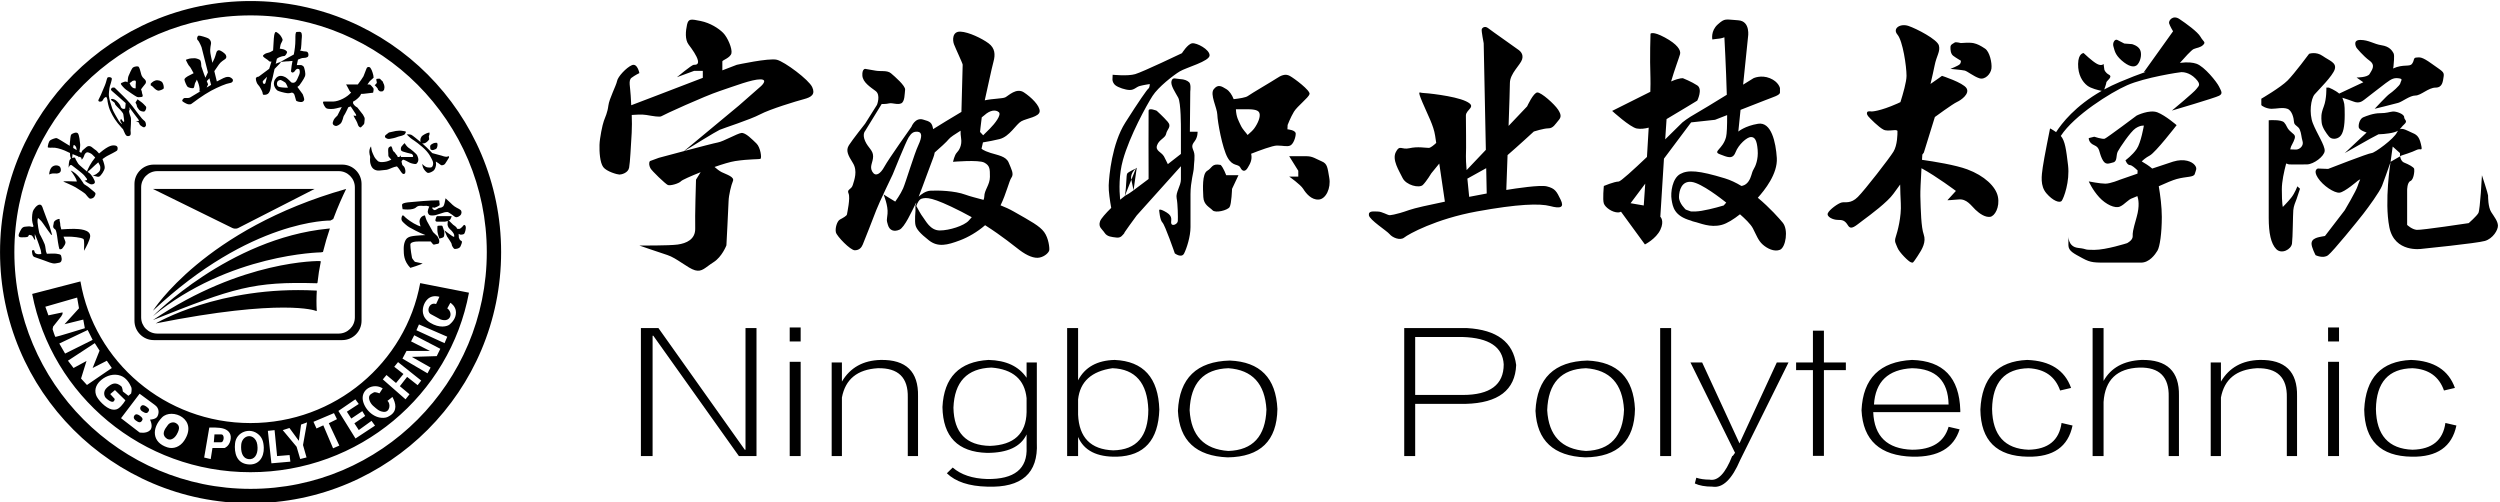 <svg viewBox="0 0 2290 460" xmlns="http://www.w3.org/2000/svg" xmlns:xlink="http://www.w3.org/1999/xlink" xml:space="preserve" overflow="hidden"><defs><clipPath id="clip0"><rect x="1029" y="917" width="2289" height="461"/></clipPath></defs><g clip-path="url(#clip0)" transform="translate(-1029 -917)"><path d="M11.439 138.478 89.841 28.228 105.949 28.228 105.949 145.47 95.886 145.47 95.886 34.048 95.224 34.048 16.133 145.47 0.066 145.47 0.066 28.228 10.777 28.228 10.777 138.478ZM136.37 28.228 146.405 28.228 146.405 114.563 136.37 114.563ZM136.37 133.224 146.405 133.224 146.405 146.05 136.37 146.05ZM253.917 83.049 253.917 28.228 244.531 28.228 244.531 81.891C244.958 100.179 235.807 109.116 217.049 108.716 198.291 107.571 187.345 98.606 184.198 81.891L184.198 28.228 174.812 28.228 174.812 113.956 184.198 113.956 184.198 96.469C191.803 109.309 203.646 115.901 219.74 116.301 242.957 116.701 254.372 105.599 253.917 83.049ZM353.353 68.472 353.353 81.312C351.587 98.413 340.862 107.737 321.192 109.309 298.859 108.537 287.251 96.276 286.354 72.554 286.782 49.605 297.976 37.965 319.854 37.565 341.745 38.337 352.925 48.639 353.353 68.472ZM362.741 113.956 362.741 40.475C364.077 12.478 348.895-0.941 317.189 0.231 300.654 0.631 288.355 4.713 280.322 12.478L285.677 17.732C293.283 11.14 303.773 7.623 317.189 7.223 342.215 6.851 354.278 16.56 353.353 36.393L353.353 48.06C348.012 36.792 335.948 31.151 317.189 31.151 290.37 31.91 276.747 45.922 276.291 73.147 277.644 100.344 291.709 114.756 318.528 116.301 334.609 115.901 346.217 110.481 353.353 99.972L353.353 113.956ZM400.532 80.153 400.532 66.127C401.443 45.15 412.169 34.255 432.708 33.482 454.143 33.883 464.866 46.322 464.866 70.816 463.983 95.296 453.04 107.943 432.044 108.716 412.829 105.999 402.34 96.469 400.532 80.153ZM400.532 28.228 390.497 28.228 390.497 145.47 400.532 145.47 400.532 97.641C406.798 109.681 417.978 115.901 434.045 116.301 460.409 115.129 474.047 99.972 474.943 70.816 474.047 42.806 461.1 28.434 436.076 27.662 417.744 27.262 405.914 33.276 400.532 45.729ZM538.216 108.716C515.429 107.943 503.586 95.131 502.703 70.237 504.04 46.902 515.883 34.462 538.216 32.917 560.552 33.676 572.186 46.322 573.069 70.816 571.732 94.524 560.108 107.157 538.216 108.716ZM537.556 27.056C508.501 28.228 493.317 42.419 491.976 69.63 493.317 99.572 509.188 114.936 539.556 115.736 567.271 114.563 581.791 99.779 583.104 71.382 582.678 42.24 567.494 27.456 537.556 27.056ZM752.881 137.306 709.306 137.306 709.306 84.222 752.881 84.222C777.905 84.222 790.398 93.559 790.398 112.219 789.515 128.176 776.994 136.533 752.881 137.306ZM755.545 76.057 709.306 76.057 709.306 28.228 699.27 28.228 699.27 145.47 756.885 145.47C784.146 143.898 799.121 132.63 801.812 111.653 800.901 88.704 785.483 76.83 755.545 76.057ZM865.747 108.716C842.961 107.943 831.118 95.131 830.235 70.237 831.572 46.902 843.415 34.462 865.747 32.917 888.08 33.676 899.717 46.322 900.601 70.816 899.264 94.524 887.654 107.157 865.747 108.716ZM865.088 27.056C836.029 28.228 820.849 42.419 819.508 69.63 820.849 99.572 836.72 114.936 867.088 115.736 894.803 114.563 909.323 99.779 910.636 71.382 910.207 42.24 895.026 27.456 865.088 27.056ZM933.715 28.228 943.75 28.228 943.75 145.47 933.715 145.47ZM1040.54 113.956 1051.26 113.956 1007.05 24.725C999.444 6.851 990.942-1.3 981.57 0.231 974.874 0.231 969.506 1.21 965.475 3.141L966.815 8.395C970.389 7.223 974.421 6.658 978.878 6.658 986.498 5.085 993.413 12.271 999.678 28.228 1000.09 28.228 1000.56 28.628 1001 29.4 1001.44 30.172 1001.9 30.766 1002.33 31.151L961.471 113.956 972.183 113.956 1006.36 39.896ZM1073.64 28.448 1073.64 106.978 1058.23 106.978 1058.23 113.956 1073.64 113.956 1073.64 143.112 1083.71 143.126 1083.71 113.956 1103.81 113.956 1103.81 106.978 1083.71 106.978 1083.71 28.448ZM1129.56 75.464 1197.91 75.464C1197.48 97.241 1186.3 108.343 1164.42 108.716 1142.53 107.571 1130.9 96.469 1129.56 75.464ZM1197.91 55.052 1207.98 52.722C1202.62 35.62 1188.32 27.262 1165.08 27.662 1135.14 28.434 1119.5 42.612 1118.16 70.237 1119.5 99.379 1134.91 114.756 1164.42 116.301 1193.02 115.529 1207.75 100.179 1208.63 70.237 1208.63 69.437 1208.63 68.872 1208.63 68.472L1128.88 68.472C1129.8 46.322 1141.63 34.848 1164.42 34.048 1182.72 34.048 1193.9 41.068 1197.91 55.052ZM1300.07 88.304 1310.11 90.649C1304.3 106.978 1290.9 115.529 1269.9 116.301 1242.65 115.129 1228.35 99.972 1227.02 70.816 1227.44 42.419 1241.96 28.035 1270.56 27.662 1293.81 27.262 1307.42 36.792 1311.45 56.225L1301.39 58.569C1299.16 42.612 1289.13 34.462 1271.25 34.048 1249.35 34.848 1238.17 47.288 1237.74 71.382 1238.17 95.903 1249.35 108.343 1271.25 108.716 1285.98 107.943 1295.59 101.144 1300.07 88.304ZM1408.92 83.656 1408.92 28.228 1399.52 28.228 1399.52 82.484C1399.98 100.744 1391.05 109.681 1372.72 109.309 1352.17 108.537 1341.21 98.041 1339.87 77.809L1339.87 28.228 1329.83 28.228 1329.83 145.47 1339.87 145.47 1339.87 97.062C1346.59 109.116 1358.2 115.529 1374.72 116.301 1397.98 116.701 1409.35 105.792 1408.92 83.656ZM1517.1 83.049 1517.1 28.228 1507.73 28.228 1507.73 81.891C1508.14 100.179 1498.99 109.116 1480.23 108.716 1461.47 107.571 1450.53 98.606 1447.38 81.891L1447.38 28.228 1438.01 28.228 1438.01 113.956 1447.38 113.956 1447.38 96.469C1454.99 109.309 1466.83 115.901 1482.92 116.301 1506.14 116.701 1517.55 105.599 1517.1 83.049ZM1545.52 28.228 1555.55 28.228 1555.55 114.563 1545.52 114.563ZM1545.52 133.224 1555.55 133.224 1555.55 146.05 1545.52 146.05ZM1651.68 88.304 1661.71 90.649C1655.91 106.978 1642.5 115.529 1621.5 116.301 1594.26 115.129 1579.96 99.972 1578.62 70.816 1579.05 42.419 1593.57 28.035 1622.17 27.662 1645.42 27.262 1659.02 36.792 1663.07 56.225L1652.99 58.569C1650.77 42.612 1640.73 34.462 1622.86 34.048 1600.95 34.848 1589.77 47.288 1589.34 71.382 1589.77 95.903 1600.95 108.343 1622.86 108.716 1637.59 107.943 1647.19 101.144 1651.68 88.304" fill-rule="evenodd" transform="matrix(1 0 0 -1 1616 1363)"/><path d="M492.262 94.369C492.262 94.369 486.105 89.832 487.195 84.036 487.955 80.025 488.838 76.096 489.321 73.69M1649.39 107.772C1649.39 107.772 1648.86 100.814 1653.19 99.072 1657.54 97.329 1662.05 94.894 1662.41 93.276 1662.79 91.644 1662.07 83.483 1658.99 82.21 1655.9 80.951 1655.94 73.883 1655.94 73.883L1655.94 41.986C1655.94 41.986 1660.29 37.809 1664.77 37.45 1669.24 37.09 1712.34 43.619 1712.34 43.619 1712.34 43.619 1719.57 49.954 1721.2 52.859 1722.83 55.749 1724.46 87.466 1724.46 87.466 1724.46 87.466 1730.07 70.439 1730.07 68.973 1730.07 67.534 1730.07 58.294 1732.95 53.758 1735.85 49.234 1738.93 45.445 1739.11 41.433 1739.29 37.436 1734.58 29.482 1727.17 27.297 1719.76 25.125 1669.24 20.049 1669.24 20.049 1669.24 20.049 1644.33 16.065 1639.62 39.981 1634.93 63.91 1640.74 99.542 1640.74 99.542L1642.7 113.747ZM481.301 68.461 481.412 69.18C483.041 77.784 482.488 87.66 483.579 89.113 484.669 90.565 491.489 93.719 491.489 93.719M36.669 181.054C36.669 181.054 34.875 190.474 29.809 188.302 24.729 186.13 16.957 177.79 16.239 173.806 15.52 169.822 9.007 157.498 8.275 151.329 7.557 145.16 5.388 140.637 4.12 137.193 2.848 133.749 0.322 121.604 0.143 115.269-0.036 108.92 0.504 99.141 3.566 94.963 6.66 90.8 16.572 88.089 18.394 88.089 20.215 88.089 26.372 89.527 27.269 94.424 28.18 99.32 28.898 114.287 29.63 126.321 29.933 131.619 29.864 137.303 29.671 142.698 33.095 142.822 38.381 143.486 43.048 142.684 49.411 141.605 55.525 140.513 56.976 141.605 58.426 142.684 96.111 159.905 110.231 164.608 124.368 169.325 139.635 175.3 147.407 175.3 155.178 175.3 147.943 168.965 147.943 168.965L127.874 151.357 77.599 109.611C65.507 106.417 54.532 103.456 54.532 103.456L46.4 100.469C45.214 99.099 45.489 96.388 46.761 93.94 48.029 91.491 60.592 79.43 62.761 78.531 64.94 77.618 72.989 79.887 74.88 82.072 75.749 83.068 83.452 86.581 92.798 90.288L88.546 83.441C88.546 83.441 87.456 49.428 87.814 39.026 88.171 28.639 79.626 25.084 71.718 23.991 63.809 22.898 36.669 23.092 36.669 23.092 36.669 23.092 53.813 17.102 62.317 14.392 70.807 11.667 81.118 2.247 87.635 0.435 94.148-1.377 96.871 2.966 104.642 7.863 112.4 12.759 116.39 23.258 116.39 23.258 116.39 23.258 118.198 57.879 118.377 63.689 118.569 69.485 120.738 78.323 122.367 82.169 123.993 86.014 116.569 88.089 112.052 90.316 109.942 91.367 107.512 93.303 105.525 95.06 112.895 97.647 119.937 99.777 124.437 100.469 137.549 102.447 146.231 101.907 147.585 102.544 148.952 103.18 147.585 113.07 143.887 116.597 140.172 120.124 133.933 126.736 130.056 126.196 126.162 125.657 113.407 118.312 108.519 117.496 105.965 117.067 91.32 113.249 77.929 109.708 82.844 112.751 106.918 127.635 110.231 129.087 113.946 130.719 138.006 138.354 147.228 143.223 156.448 148.092 180.509 155.368 187.369 157.18 194.244 158.992 198.054 161.537 194.975 168.232 191.897 174.94 169.838 191.428 162.605 193.254 155.371 195.053 125.887 188.635 125.887 188.635L112.675 183.558 112.675 191.788C112.675 192.881 120.102 195.053 120.999 199.229 121.897 203.393 117.562 213.726 113.407 217.889 109.237 222.053 101.645 226.963 92.784 228.775 83.919 230.573 81.575 231.127 80.303 225.317 79.035 219.521 78.317 211.748 81.754 207.197 85.191 202.66 89.347 196.782 90.258 192.701 91.155 188.635 88.271 188.635 86.46 188.635 84.652 188.635 71.082 177.292 71.082 177.292L86.82 183.088 94.77 183.088 94.77 176.697 53.36 160.804 29.214 151.592C29.022 154.939 28.829 157.955 28.719 160.389 28.358 168.37 26.372 174.346 29.437 176.697 32.514 179.063 36.669 181.054 36.669 181.054ZM1598.76 55.39C1591.51 45.97 1580.67 31.834 1580.67 31.834 1580.67 31.834 1575.16 30.921 1573.62 30.382 1572.08 29.842 1568.54 28.75 1568.36 25.125 1568.19 21.501 1572.08 14.253 1572.08 14.253 1572.08 14.253 1579.06 10.823 1583.56 14.253 1588.06 17.684 1610.85 45.791 1615.76 52.125 1620.67 58.474 1630.58 71.988 1632.94 77.826 1634.54 81.795 1638.47 93.041 1640.84 99.819L1650.85 105.586C1650.85 105.586 1660.8 108.671 1664.59 110.663 1668.39 112.668 1670.39 108.311 1668.57 116.016 1666.76 123.72 1664.18 124.841 1659.54 126.819 1656.08 128.285 1652.13 130.872 1649.23 129.627 1650.39 130.816 1651.23 132.255 1653.21 134.053 1657 137.483 1653.21 137.967 1653.21 140.747 1653.21 143.542 1645.97 146.184 1642.71 145.824 1639.45 145.465 1637.29 144.316 1631.13 144.316 1624.99 144.316 1618.83 141.84 1615.76 140.568 1612.69 139.295 1611.24 134.412 1611.6 131.508 1611.96 128.603 1618.83 126.611 1618.83 126.611L1598.76 107.772 1621.91 120.871 1629.68 124.979C1629.68 124.979 1638.19 125.173 1644 126.819 1645.56 127.261 1646.68 127.731 1647.55 128.271 1647.24 127.87 1646.95 127.386 1646.69 126.819 1644 120.871 1626.05 107.772 1623.36 107.772 1620.67 107.772 1583.56 93.276 1583.56 93.276L1574.16 93.635C1574.16 93.635 1569.45 92.404 1574.16 85.115 1578.87 77.826 1589.35 70.978 1594.05 71.518 1598.76 72.058 1610.88 82.556 1610.88 82.556L1612.98 83.773C1611.89 81.214 1611.02 79.029 1610.69 77.826 1609.43 73.33 1598.76 55.39 1598.76 55.39ZM1593.71 162.27C1598.44 164.497 1607 168.522 1615.8 172.644 1613.17 174.581 1609.61 176.987 1609.61 176.987 1609.61 176.987 1619.74 176.987 1621.55 180.252 1623.36 183.516 1627.51 188.04 1621.55 192.397 1615.59 196.74 1609.61 204.168 1609.61 204.168 1609.61 204.168 1605.28 211.416 1613.05 211.416 1620.84 211.416 1625.35 207.612 1632.59 206.533 1639.82 205.44 1642.18 201.595 1643.44 199.354 1644.7 197.114 1643.44 189.132 1643.44 187.32 1643.44 186.836 1643.27 186.089 1643.02 185.273 1652.67 189.589 1658.09 186.407 1660.44 189.589 1662.79 192.757 1661.35 195.121 1664.43 195.301 1667.49 195.467 1669.12 196.38 1678.52 189.589 1687.94 182.783 1690.1 182.382 1689.39 177.97 1688.65 173.543 1688.47 167.748 1681.96 167.748 1675.46 167.748 1668.58 160.5 1663.52 160.5 1658.45 160.5 1651.56 154.884 1647.78 153.791 1644 152.712 1626.2 148.341 1626.2 148.341 1626.2 148.341 1637.47 160.5 1639.73 161.952 1641.99 163.391 1649.41 169.684 1649.77 171.884 1650.13 174.097 1652.64 175.715 1648.32 176.269 1644 176.808 1641.99 176.033 1636.39 171.884 1630.77 167.748 1618.3 157.775 1616.49 156.516 1614.68 155.244 1611.97 152.892 1606.55 155.064 1603.92 156.101 1599.99 157.401 1596.61 158.466 1598.4 153.432 1598.76 153.584 1598.76 142.739 1598.76 131.867 1597.33 125.698 1594.43 122.987 1591.53 120.262 1586.64 120.082 1584.3 122.987 1581.95 125.878 1577.96 131.314 1577.6 136.031 1577.24 140.747 1576.88 143.459 1579.6 150.527 1582.3 157.595 1581.95 167.748 1581.95 167.748L1584.3 167.748C1584.3 167.748 1589.98 165.493 1593.71 162.27ZM1529.15 137.829C1529.15 137.829 1540.63 138.742 1543.26 135.837 1545.88 132.946 1545.24 131.494 1548.32 128.312 1551.38 125.145 1554.01 124.785 1552.93 121.065 1551.84 117.357 1549.29 113.955 1549.22 112.558 1549.22 112.378 1549.08 111.894 1548.87 111.161 1551.1 111.036 1553.08 110.967 1554.2 110.995 1557.72 111.092 1561.34 114.619 1560.17 118.52 1558.99 122.42 1559.1 125.685 1557.63 129.212 1556.16 132.753 1552.48 132.932 1552.3 136.28 1552.12 139.641 1550.57 146.806 1546.24 148.341 1541.9 149.877 1536.3 148.341 1531.77 148.341 1527.24 148.341 1522.37 151.052 1522.37 151.869 1522.37 152.685 1522.37 157.581 1522.37 157.581 1522.37 157.581 1540.08 167.9 1546.41 174.249 1552.75 180.598 1566.13 198.704 1566.13 198.704 1566.13 198.704 1572.46 201.069 1578.62 196.712 1584.76 192.369 1591.46 190.696 1589.65 184.581 1587.84 178.454 1574.63 165.548 1571.19 161.565 1567.76 157.581 1565.95 144.344 1569.57 135.104 1573.18 125.85 1580.79 114.619 1580.41 109.736 1580.06 104.84 1570.48 97.578 1564.24 97.398 1558 97.232 1547.69 97.398 1547.69 97.398L1545.13 98.255C1543.13 90.758 1541.16 81.712 1541.16 74.686 1541.16 60.549 1542.08 58.461 1542.08 58.461 1542.08 58.461 1546.15 62.444 1549.67 66.801 1553.18 71.145 1555.36 77.314 1555.36 77.314L1557.8 75.128C1557.8 75.128 1555.91 69.153 1554.74 65.888 1553.55 62.624 1552.02 59.539 1551.66 55.473 1551.3 51.392 1551.21 30.368 1550.47 24.931 1549.76 19.495 1540.89 14.779 1536.01 19.855 1531.14 24.931 1529.15 34.531 1529.15 48.488 1529.15 62.444 1529.15 116.016 1529.15 116.016ZM1364.3 81.823C1364.3 81.823 1367.73 74.022 1373.88 67.313 1380.03 60.618 1388.36 56.815 1392.87 58.793 1397.4 60.798 1400.11 65.169 1404.54 66.594 1405.34 66.843 1406.84 67.493 1408.84 68.378 1409.77 65.722 1411.09 59.428 1408.21 49.304 1404.28 35.444 1404.54 35.057 1404.54 31.433 1404.54 27.809 1399.4 25.263 1399.4 25.263 1399.4 25.263 1380.22 19.108 1369.32 19.108 1358.43 19.108 1364.3 19.827 1354.53 20.92 1344.76 22.013 1345.66 32.525 1345.66 32.525 1345.66 32.525 1345.66 28.901 1345.66 23.465 1345.66 18.016 1350.55 15.858 1358.51 11.501 1366.47 7.157 1369.32 7.434 1384.11 7.434 1398.91 7.434 1404.54 7.434 1412.16 7.434 1419.79 7.434 1425.06 14.765 1427.23 18.389 1429.4 22.013 1431.22 34.337 1431.22 49.304 1431.22 58.571 1429.83 69.249 1428.43 77.41 1434.95 80.356 1441.19 82.999 1444.79 83.995 1454.01 86.526 1460.51 85.433 1461.42 88.698 1462.32 91.962 1463.95 93.594 1461.42 96.762 1458.9 99.943 1451.85 103.11 1441.53 99.943 1437.8 98.795 1430.39 96.305 1422.43 93.594 1419.64 96.043 1415.81 98.435 1412.85 100.137 1413.94 101.271 1416.35 103.498 1420.19 105.545 1425.6 108.45 1444.79 133.348 1444.79 133.348 1444.79 133.348 1434.66 142.158 1427.25 145.063 1419.83 147.954 1408.21 142.158 1408.21 142.158 1408.21 142.158 1380.94 121.687 1378.94 120.954 1376.96 120.235 1369.32 122.766 1369.32 122.766L1364.3 121.493C1364.3 121.493 1363.94 117.275 1369.32 114.979 1374.71 112.668 1373.34 109.21 1376.42 102.64 1379.5 96.084 1382.56 98.311 1386.63 99.21 1390.71 100.109 1389.08 105.725 1390.88 109.21 1392.69 112.668 1402.47 127.289 1407.05 130.373 1411.64 133.458 1414.77 132.919 1414.77 132.919 1414.77 132.919 1412.16 117.275 1408.21 111.534 1404.28 105.78 1397.94 101.202 1397.94 101.202 1397.94 101.202 1399.4 96.762 1402.09 96.762 1403.64 96.762 1406.72 94.12 1409.05 91.865L1408.94 88.96C1399.83 85.82 1392.51 83.261 1392.51 83.261 1392.51 83.261 1384.19 79.762 1379.5 79.762 1374.79 79.762 1364.3 81.823 1364.3 81.823ZM1334.38 126.971C1339.46 134.91 1351.91 151.011 1376.14 164.76 1373.02 165.396 1366.42 166.946 1363.04 169.518 1358.51 172.962 1354.36 179.519 1354.54 189.464 1354.72 199.396 1359.6 199.396 1359.6 199.396 1359.6 199.396 1367.56 191.746 1371.9 189.464 1376.24 187.168 1377.87 189.464 1377.87 189.464L1378.59 184.208C1378.59 184.208 1379.23 181.483 1382.93 179.491 1386.63 177.499 1380.39 173.875 1380.39 172.423 1380.39 171.441 1379.22 168.093 1378.48 166.06 1382.89 168.467 1387.68 170.791 1392.87 172.962 1401.97 176.794 1409.89 179.851 1416.82 182.272L1414.77 181.926 1441.53 219.355C1441.53 219.355 1438.63 224.072 1437.91 226.617 1437.2 229.148 1441.35 234.584 1447.32 230.601 1453.29 226.617 1464.14 218.816 1466.67 214.279 1469.21 209.756 1471.74 209.618 1469.21 206.976 1466.67 204.32 1463.23 204.32 1460.35 203.047 1458.33 202.162 1451.66 194.803 1447.81 190.418 1455.32 191.359 1459.82 190.667 1462.87 189.644 1470.26 187.168 1481.69 172.783 1483.68 168.619 1485.66 164.442 1487.47 162.27 1483.68 160.292 1479.86 158.287 1440.44 146.695 1440.44 146.695 1440.44 146.695 1461.25 163.916 1462.87 166.448 1464.5 168.979 1467.92 170.1 1462.14 176.006 1456.36 181.926 1450.39 181.926 1449.12 181.926 1447.85 181.926 1415.87 177.14 1399.4 169.892 1384.6 163.377 1351.02 142.463 1338.69 123.499 1342.63 119.045 1343.67 110.469 1345.32 96.762 1347.13 81.643 1341.34 66.4 1339.53 64.049 1337.71 61.697 1331.39 64.049 1325.51 70.937 1319.63 77.811 1321.08 87.065 1322.17 94.853 1323.24 102.654 1328.85 130.373 1328.85 130.373 1328.85 130.373 1331 129.364 1334.38 126.971ZM1396.86 208.123C1396.86 208.123 1392.88 210.116 1390.53 211.388 1388.18 212.661 1385.82 208.663 1386.91 205.413 1388 202.148 1388 198.344 1394.32 192.715 1400.66 187.099 1406.26 185.466 1409.16 189.091 1412.05 192.715 1413.14 199.064 1411.15 202.688 1409.16 206.312 1403.91 207.584 1403.91 207.584ZM1211.55 101.603C1222.49 100.068 1242.19 96.9 1253.05 92.861 1268.64 87.051 1279.3 77.092 1281.11 67.673 1282.92 58.239 1278.23 49.912 1273.88 49.359 1269.55 48.82 1264.48 52.084 1260.5 55.888 1256.52 59.691 1252.54 66.04 1245.13 65.308 1237.71 64.588 1234.81 64.588 1234.81 64.588L1242.61 73.109C1242.61 73.109 1225.18 86.249 1211.08 93.912 1210.4 82.321 1209.93 72.5 1210.04 68.392 1210.4 55.154 1210.77 39.939 1213.12 33.231 1215.46 26.522 1212.09 20.187 1207.44 13.299 1202.8 6.41 1203.54 7.31 1201.55 7.683 1199.55 8.043 1190.63 16.923 1189.08 21.086 1187.52 25.263 1185.96 26.342 1187.52 31.059 1189.08 35.776 1192.85 49.359 1192.13 61.863 1191.83 67.12 1191.65 73.441 1191.55 78.987 1188.89 75.377 1186.65 72.306 1185.37 70.508 1179.94 62.887 1164.39 51.295 1157.51 46.219 1150.64 41.143 1146.66 36.8 1143.76 41.516 1140.88 46.219 1138.71 46.579 1134.36 46.579 1130.03 46.579 1123.87 49.484 1125.32 52.748 1126.77 56.012 1134.72 61.808 1137.98 62.527 1141.24 63.26 1146.3 61.075 1152.8 67.604 1159.32 74.132 1181.66 102.945 1185.37 109.003 1189.08 115.061 1189.08 125.242 1189.08 127.773 1189.08 130.318 1180.66 127.054 1176.33 129.226 1171.98 131.397 1163.85 139.558 1162.22 141.55 1160.59 143.542 1160.91 145.354 1161.94 145.81 1162.98 146.267 1165.46 145.893 1165.46 145.893 1165.46 145.893 1172.69 145.893 1188.99 153.141 1189.9 153.556 1190.84 153.985 1191.79 154.455 1194.2 162.091 1197.38 173.115 1197.38 178.523 1197.38 187.279 1193.97 210.475 1189.08 216.271 1184.18 222.067 1191.77 226.783 1199.18 224.238 1206.61 221.707 1225.59 211.914 1227.04 206.298 1228.49 200.682 1224.88 197.114 1223.07 187.818 1222.31 183.917 1220.82 177.375 1219.34 171.109 1225.54 175.342 1229.86 178.523 1229.86 178.523 1229.86 178.523 1249.03 172.354 1252.28 167.278 1255.55 162.201 1247.58 156.406 1243.61 154.593 1239.62 152.781 1223.34 140.817 1223.34 140.817L1213.23 108.201 1211.86 106.375ZM1247.13 208.566C1247.13 208.566 1242.32 209.825 1241.43 209.009 1240.52 208.193 1237.71 207.474 1237.63 205.025 1237.53 202.577 1237.76 198.773 1240.07 196.961 1242.38 195.149 1247.13 192.424 1247.13 192.424 1247.13 192.424 1247.49 190.529 1246.04 189.077 1244.59 187.625 1237.6 184.913 1237.6 184.913 1237.6 184.913 1248.25 183.917 1250.65 183.364 1253.05 182.825 1258.97 177.928 1264.12 176.296 1269.29 174.664 1274.53 180.197 1275.17 185.273 1275.78 190.349 1273.54 200.668 1269.29 203.476 1265.03 206.298 1262.4 207.653 1258.87 208.469 1255.35 209.286 1247.13 208.566 1247.13 208.566ZM1044.82 51.71C1048.95 48.142 1054.6 42.83 1056.68 38.778 1060.12 32.069 1061.57 27.698 1065.55 24.088 1069.53 20.464 1076.2 17.034 1081.45 19.192 1086.71 21.377 1089.38 37.505 1083.99 44.034 1081 47.658 1072.34 57.547 1061.15 66.857 1067.36 73.759 1079.46 88.794 1078.56 103.29 1077.65 117.786 1073.5 136.626 1061.38 134.634 1049.26 132.642 1043.3 127.469 1043.3 127.469L1045.34 147.373C1054.88 151.094 1064.49 154.842 1067.9 156.198 1075.49 159.213 1081.45 160.735 1081.45 163.308 1081.45 165.867 1081.45 167.25 1081.45 167.25 1081.45 167.25 1080.37 173.046 1072.23 176.365 1064.1 179.671 1057.22 176.365 1057.22 176.365L1047.7 170.459 1052.16 213.836C1052.16 213.836 1054.86 228.706 1043.12 229.425 1031.36 230.144 1031.18 231.597 1024.48 225.621 1017.8 219.632 1019.51 211.845 1019.51 211.845 1019.51 211.845 1023.76 212.48 1025.85 212.647 1027.92 212.827 1030.54 213.836 1030.54 213.836 1030.54 213.836 1032.07 186.255 1032.75 161.192 1021.03 153.971 1008.69 146.419 1004.77 144.247 996.638 139.71 992.111 135.893 992.111 135.893 992.111 135.893 985.305 129.129 976.331 120.359 976.761 126.93 977.187 133.237 977.575 138.922 988.852 145.561 1005.68 155.825 1005.68 155.825 1005.68 155.825 1010.94 166.337 1005.68 169.781 1000.45 173.225 992.661 176.31 992.661 176.31 992.661 176.31 990.121 177.001 981.745 173.405 984.683 183.683 989.279 195.772 989.942 198.427 990.853 202.051 987.416 207.487 976.029 213.643 964.627 219.812 962.874 217.087 962.874 217.087 962.874 217.087 962.087 196.062 962.816 176.365 962.916 173.585 962.861 169.269 962.706 163.916 947.328 156.143 927.726 146.405 927.726 146.405 927.726 146.405 944.197 131.356 950.339 130.277 953.859 129.654 957.726 130.166 961.204 131.079 960.719 122.199 960.166 112.973 959.616 104.231 947.15 92.363 935.457 81.699 933.69 81.699 929.716 81.699 920.12 77.659 920.12 77.659 920.12 77.659 918.865 65.183 920.12 61.6 921.392 58.004 927.726 53.398 933.154 53.398 934.023 53.398 934.934 53.647 935.845 54.076L957.753 24.088C957.753 24.088 967.869 29.136 971.859 37.491 975.836 45.845 971.859 49.456 971.859 49.456 971.859 49.456 973.447 75.446 975.186 102.682L1000.06 135.893 1021.96 138.258 1033.05 142.574C1033.1 132.988 1032.83 125.408 1032.07 122.489 1029.19 111.258 1019.51 109.266 1026.29 106.734 1033.07 104.189 1038.05 101.465 1040.76 108.546 1043.48 115.615 1051.25 122.489 1054.86 122.489 1058.5 122.489 1060.3 119.418 1061.02 110.718 1061.74 102.018 1059.03 95.669 1057.22 92.778 1055.42 89.873 1055.42 85.724 1052.52 81.699 1050.1 78.323 1047.06 77.77 1046.11 77.673 1041.2 80.633 1036.1 83.082 1030.99 84.631 1007.13 91.879 997.287 92.598 990.079 88.614 982.889 84.631 981.081 71.85 982.171 65.183 983.246 58.53 984.532 50.203 999.924 45.901L999.924 45.901C1000.77 45.5 1001.7 45.154 1002.78 44.919 1008.01 43.84 1017.37 39.123 1028.15 42.028 1033.11 43.356 1039.14 47.229 1044.82 51.71ZM999.978 54.283 995.187 55.998C995.187 55.998 988.852 61.697 988.949 67.59 989.031 73.482 991.365 82.459 1000.5 81.367 1009.65 80.287 1028.47 65.335 1030.82 63.523 1031.19 63.233 1031.67 62.845 1032.23 62.389L1029.91 59.789C1029.91 59.789 1018.79 56.4 1009.65 54.892 1005.65 54.242 1002.39 54.159 999.978 54.283ZM958.042 79.79 945.631 63.219C945.631 63.219 945.245 62.693 944.582 61.863 949.552 61.061 956.674 59.775 956.674 59.775 956.674 59.775 957.241 67.853 958.042 79.79ZM723.895 50.895C722.087 50.895 716.841 54.214 713.225 54.214 709.608 54.214 704.363 55.251 704.901 50.895 705.453 46.551 721.369 36.578 723.895 33.493 726.421 30.409 733.476 27.338 737.286 30.409 741.081 33.493 766.219 47.45 803.835 54.325 841.451 61.186 861.386 61.767 870.938 59.235 880.504 56.69 884.092 57.907 880.504 65.183 876.915 72.459 875.644 75.391 867.872 77.286 861.73 78.78 839.739 75.474 830.767 74.008L831.927 105.932C841.547 114.218 856 127.538 856 127.538 856 127.538 865.043 130.443 869.391 130.443 873.726 130.443 875.712 134.426 878.252 137.331 880.779 140.236 881.676 142.186 878.252 147.484 874.815 152.768 862.874 163.308 859.259 163.308 855.643 163.308 849.858 150.568 849.858 150.568L832.865 132.67C833.528 151.716 834.066 168.522 834.066 171.953 834.066 180.612 843.702 188.537 845.249 193.6 846.779 198.676 843.162 201.318 842.348 202.037 841.533 202.757 817.294 219.701 814.216 222.149 811.151 224.598 808.611 222.606 808.253 221.071 807.893 219.521 810.061 208.387 810.061 208.387L812.035 110.732 794.421 92.183C793.965 97.868 793.661 102.765 793.786 104.895 794.145 111.451 793.758 136.446 793.758 142.186 793.758 147.926 804.581 150.195 793.758 155.271 782.935 160.348 756.528 162.893 753.988 162.893 751.462 162.893 748.922 166.185 753.988 154.192 759.055 142.186 764.121 133.237 765.57 123.748L766.578 117.067C764.121 114.799 761.305 112.53 759.786 112.53 756.708 112.53 749.474 113.955 742.062 112.24 734.635 110.538 733.2 115.767 729.583 108.699 725.952 101.63 732.468 91.754 735.726 85.046 738.983 78.323 751.062 75.35 754.361 78.614 757.646 81.878 762.133 89.306 762.133 89.306L769.367 98.186 774.515 63.288C759.966 60.3 746.783 57.382 741.799 55.611 728.52 50.895 723.895 50.895 723.895 50.895ZM812.835 70.757C808.17 69.886 802.648 68.835 796.768 67.7 796.409 71.145 795.732 77.673 795.111 84.382 799.584 86.913 806.472 90.772 812.366 93.954ZM631.918 104.895 640.228 91.575 640.228 86.222 631.918 86.222C631.918 86.222 642.216 79.056 644.756 74.976 647.282 70.896 652.169 64.837 658.85 65.197 665.559 65.57 670.253 75.709 668.624 85.046 666.995 94.369 666.995 98.007 661.749 100.178 656.517 102.364 653.439 104.895 648.014 104.895 642.589 104.895 631.918 104.895 631.918 104.895ZM569.151 96.914C571.691 94.369 574.217 87.494 574.217 87.494L585.426 87.494 579.545 74.976C579.545 74.976 579.104 61.213 577.295 58.308 575.487 55.417 564.333 52.513 561.669 55.417 558.991 58.308 553.607 60.148 553.235 67.562 552.876 74.976 552.047 88.781 556.851 91.575 561.669 94.369 560.841 98.546 569.151 96.914ZM581.05 157.166C586.295 157.761 592.134 158.688 593.929 159.988 597.422 162.519 616.361 173.53 620.337 176.186 624.312 178.841 628.301 180.764 632.457 178.468 636.612 176.186 651.451 165.064 650.54 161.8 649.643 158.535 639.331 150.748 636.252 145.672 633.174 140.596 630.469 133.527 630.469 133.527L630.289 129.544C630.289 129.544 637.882 128.99 637.882 125.546 637.882 122.102 635.714 115.947 632.815 114.674 629.917 113.415 626.479 114.674 620.695 114.674 616.72 114.674 604.406 110.068 597.063 107.177 598.374 101.298 595.724 97.467 593.929 94.369 591.941 90.897 589.236 90.385 587.234 94.369 585.246 98.339 580.374 94.991 575.487 103.622 570.6 112.254 566.252 136.598 566.072 142.947 565.893 149.296 558.991 161.62 562.828 166.323 566.652 171.04 569.689 169.228 574.397 166.323 577.116 164.649 579.476 161.205 581.05 157.166ZM593.791 124.343C596.249 126.404 598.623 128.617 599.906 130.401 603.344 135.16 605.87 141.232 604.6 144.579 603.344 147.926 597.187 147.926 591.762 147.926L583.079 147.926C583.438 140.582 585.426 137.691 587.414 133.348 589.346 129.156 592.438 126.473 593.791 124.343ZM481.177 34.752C479.258 32.761 477.988 29.856 473.654 30.395 469.305 30.948 465.15 31.128 462.804 34.752 460.443 38.376 456.84 39.843 458.635 45.265 459.463 47.713 463.922 52.72 468.877 57.575 467.745 63.855 466.351 72.929 466.572 78.227 466.931 86.927 469.471 116.292 481.77 135.685 494.07 155.078 501.662 165.949 502.932 166.849 504.188 167.761 504.188 171.012 504.188 171.012 504.188 171.012 498.225 170.127 494.967 169.214 491.709 168.301 490.081 165.576 485.926 165.576 481.77 165.576 475.255 167.941 472.908 169.753 470.548 171.565 470.009 173.917 470.009 175.19 470.009 176.462 470.189 179.533 470.189 179.533 470.189 179.533 483.938 178.08 490.812 180.086 497.687 182.064 533.674 199.285 533.674 199.285 533.674 199.285 538.92 207.806 543.075 208.359 547.243 208.898 558.991 202.729 558.991 197.293 558.991 191.871 537.65 186.214 531.686 182.617 525.723 179.021 511.974 168.301 506.729 160.14 501.483 151.993 485.746 123.541 479.603 101.423 475.863 88.02 476.194 74.008 477.036 65.059 478.665 66.456 480.142 67.617 481.301 68.461 482.24 69.139 482.971 69.582 483.413 69.734 484.021 69.927 486.174 71.407 489.321 73.69 492.924 76.318 497.797 79.997 503.098 84.036L503.112 87.66C503.112 87.66 502.932 143.486 503.112 146.557 503.291 149.641 510.525 146.557 510.525 146.557 510.525 146.557 516.764 140.941 520.657 136.418 524.55 131.881 519.925 129.544 519.207 125.532 518.49 121.535 512.775 120.276 510.897 115.006 509.006 109.736 514.873 108.865 517.22 104.701 518.793 101.921 519.553 99.791 520.74 97.647 525.378 101.257 529.574 104.535 532.722 106.997L532.722 129.544C532.722 131.729 532.805 153.805 530.25 158.522 527.697 163.238 523.017 169.85 524.094 173.751 525.184 177.638 527.904 175.743 531.879 175.563 535.855 175.383 538.395 174.29 540.204 172.658 541.998 171.026 541.46 165.949 541.28 164.138L540.921 127.358 547.975 127.358C547.975 127.358 548.334 122.462 545.187 118.478 542.026 114.48 543.089 113.042 544.538 109.044 545.988 105.061 544.538 97.993 544.538 94.369 544.538 90.731 541.501 81.505 541.501 70.259 541.501 59.028 541.501 48.695 541.501 40.008 541.501 31.294 538.036 20.602 535.676 15.899 533.329 11.183 527.131 15.899 527.131 15.899 527.131 15.899 518.145 41.959 515.784 44.172 513.437 46.385 512.775 55.583 512.775 55.583 512.775 55.583 513.023 57.396 519.58 53.412 526.137 49.428 523.017 45.624 523.942 43.079 524.867 40.548 529.712 42.719 529.892 45.624 530.071 48.515 529.892 61.186 528.801 66.456 527.725 71.725 532.722 77.77 532.722 83.676L532.722 95.752 492.262 50.687C492.262 50.687 478.029 31.405 481.177 34.752ZM292.529 67.894C294.793 69.983 298.865 73.095 303.338 73.33 310.116 73.69 325.494 73.33 335.35 69.665 339.588 68.088 345.399 66.704 351.929 64.906 352.371 66.068 352.619 67.147 352.619 68.06 352.619 73.87 357.768 78.752 357.768 86 357.768 93.248 357.782 96.264 352.619 99.058 347.456 101.838 323.948 99.777 323.948 99.777 323.948 99.777 325.397 106.126 327.385 108.118 329.373 110.11 332.451 114.84 331.36 121.369 330.96 123.803 330.85 126.224 330.891 128.285 325.742 125.09 321.408 122.226 320.151 120.608 318.177 118.077 311.842 112.392 307.189 108.325 306.927 106.734 306.527 105.199 305.947 103.747 303.49 97.66 296.657 78.31 292.529 67.894ZM367.5 59.913C371.53 58.35 375.575 56.524 379.482 54.297 395.398 45.237 403.266 41.074 407.421 35.458 411.576 29.842 412.487 20.699 412.115 18.749 411.756 16.785 408.332 13.16 403.349 12.082 398.38 10.989 391.85 13.783 385.169 18.749 380.434 22.276 369.281 31.599 353.364 41.71 346.172 35.458 337.683 30.603 330.284 27.836 318.702 23.479 310.212 21.307 301.889 27.836 293.565 34.351 290.5 38.155 289.589 41.779 288.678 45.417 289.589 55.196 289.589 55.196L289.479 60.964C286.29 54.532 279.553 39.649 274.902 37.602 269.96 35.416 265.791 36.869 264.341 41.945 262.906 47.021 263.264 45.03 263.983 52.278 264.7 59.512 260.366 69.858 260.366 69.858L271.036 63.329C271.036 63.329 275.923 70.038 278.27 75.474 280.63 80.91 288.402 106.887 292.198 115.006 295.994 123.126 295.456 126.943 291.66 127.303 287.864 127.662 285.862 126.21 283.336 122.226 280.81 118.243 268.69 88.158 268.69 88.158 268.69 88.158 256.031 61.877 253.671 55.542 251.324 49.193 242.462 26.896 241.288 24.005 240.115 21.1 237.948 18.749 233.958 18.749 229.983 18.749 217.586 31.529 216.69 35.14 215.792 38.764 217.683 45.472 220.403 46.925 223.108 48.377 226.642 50.272 226.821 51.641 227.001 52.997 230.079 66.691 228.271 70.757 226.463 74.838 230.797 74.022 232.164 78.559 233.517 83.082 236.775 91.422 232.247 98.671 227.719 105.918 225.552 110.137 228.63 115.006 231.708 119.875 243.469 134.744 243.469 134.744L254.319 151.965C254.319 151.965 257.936 161.026 253.05 164.649 248.163 168.273 241.288 172.644 240.929 178.786 240.57 184.927 243.455 184.927 243.455 184.927 243.455 184.927 248.881 183.931 253.491 183.212 258.102 182.479 263.707 183.752 267.144 180.861 270.581 177.956 280.534 169.339 280.078 165.811 279.622 162.27 279.898 154.842 276.461 153.307 273.024 151.758 268.317 154.026 265.432 153.307 262.533 152.574 258.64 152.754 258.64 152.754L243.455 128.022C243.455 128.022 240.64 125.131 243.455 118.782 246.258 112.447 250.772 110.442 250.772 104.826 250.772 99.21 247.155 95.586 250.054 90.703 252.953 85.793 257.412 88.518 261.153 95.406 264.88 102.294 285.862 131.826 285.862 131.826 285.862 131.826 289.12 140.513 296.353 138.535 303.172 136.681 304.691 135.74 305.754 129.723 311.344 133.209 322.056 139.835 331.664 145.492L332.81 188.759C332.81 189.852 326.308 203.615 324.859 207.418 323.409 211.236 323.23 219.383 330.822 219.023 338.415 218.664 350.535 212.758 356.512 208.331 362.475 203.905 362.834 198.026 361.026 191.47 359.327 185.342 355.255 165.687 353.033 156.101 360.349 157.706 369.377 157.595 371.875 158.854 374.775 160.306 382.008 167.914 388.882 163.391 395.757 158.854 403.529 151.219 403.349 146.059 403.17 140.914 391.422 139.641 386.536 136.916 381.649 134.205 375.865 122.973 366.63 120.608 361.895 119.405 356.001 118.34 351.39 117.579L350.079 111.825C350.079 111.825 351.446 110.11 358.32 107.938 365.195 105.766 372.607 104.853 374.954 99.058 377.301 93.248 380.02 88.725 377.48 85.281 375.382 82.418 372.773 70.66 367.5 59.913ZM341.134 49.041C338.083 50.756 334.922 52.457 331.637 54.117 304.152 68.088 299.514 67.037 295.47 66.082 292.902 65.487 291.232 61.891 290.335 59.318 291.784 56.579 294.738 51.157 296.463 49.041 298.81 46.136 302.965 36.897 311.828 36.897 320.69 36.897 334.08 41.24 338.235 45.777 339.022 46.62 340.029 47.741 341.134 49.041ZM289.962 60.038 290.252 62.513 290.031 62.057 289.479 60.964ZM350.286 140.499C349.347 133.5 348.726 127.137 348.726 127.137L351.584 124.08C353.834 126.293 356.125 128.575 357.768 130.221 362.296 134.744 368.632 142.906 365.912 145.257 363.207 147.622 358.14 147.429 352.619 142.366 352.039 141.826 351.238 141.19 350.286 140.499" fill-rule="evenodd" transform="matrix(1 0 0 -1 1578 1165)"/><path d="M229.527 460.052C356.271 460.052 459.027 357.072 459.027 230.052 459.027 103.03 356.271 0.052 229.527 0.052 102.783 0.052 0.027 103.03 0.027 230.052 0.027 357.072 102.783 460.052 229.527 460.052ZM408.125 279.377 412.735 275.117C412.735 275.117 415.51 272.074 418.38 270.69 421.251 269.307 422.328 268.325 422.383 268.021 422.424 267.717 423.197 266.638 422.383 264.826 421.555 263.027 419.043 261.962 417.966 262.004 416.89 262.059 415.716 263.083 414.267 264.217 412.832 265.351 410.279 266.734 410.279 266.734 410.279 266.734 408.636 266.887 406.994 266.472 405.351 266.07 400.383 264.217 398.837 263.913 397.305 263.594 394.323 263.345 393.302 264.106 392.281 264.881 391.811 266.32 391.811 267.246 391.811 268.173 392.488 270.027 392.488 270.027L393.206 271.866 390.735 272.502 387.919 272.378C387.919 272.378 385.104 272.641 383.613 272.378 382.123 272.129 380.687 270.69 380.687 270.69 380.687 270.69 379.403 269.556 375.912 269.197 372.433 268.837 368.638 269.404 368.638 269.404 369.204 269.072 367.617 273.305 368.638 274.204 369.659 275.103 372.572 275.587 375.442 275.808 378.313 276.002 385.683 276.625 387.698 276.874 389.699 277.136 400.686 277.634 401.721 277.523 402.743 277.427 402.425 276.389 402.425 275.988 402.425 275.573 403.129 273.429 402.425 272.793 401.735 272.156 398.229 270.69 397.953 270.69 397.857 270.69 397.111 270.87 396.145 271.119L396.021 270.082C396.021 270.082 397.194 268.27 398.533 268.588 399.872 268.892 401.611 270.69 402.95 270.69 404.275 270.69 405.462 271.506 405.972 271.922 406.483 272.337 407.283 274.854 407.283 275.214 407.283 275.573 408.125 279.377 408.125 279.377ZM375.884 215.638C375.884 215.638 377.568 216.206 380.908 217.229 384.262 218.267 387.16 219.636 387.16 219.636L380.025 221.185C380.025 221.185 377.664 223.91 377.416 224.74 377.167 225.556 375.884 233.372 375.884 236.954 375.884 240.509 385.973 239.79 385.973 239.79L394.517 239.845C395.29 239.015 396.007 238.171 396.366 237.59 397.208 236.193 398.795 237.48 400.603 237.59 402.411 237.687 402.315 238.973 402.37 240.356 402.411 241.754 400.603 244.631 400.603 244.631L396.67 248.421C396.67 248.421 392.005 256.706 391.08 258.505 390.155 260.303 389.23 263.747 389.23 263.747 384.828 263.027 384.207 259.127 384.262 257.923 384.303 257.038 384.828 255.046 385.228 253.58 383.903 253.981 381.805 254.77 379.086 256.347 374.255 259.127 370.86 262.156 370.612 262.585 370.349 263.014 369.19 263.747 369.19 263.747 369.19 263.747 368.872 264.051 368.279 263.027 367.699 262.004 367.382 259.846 368.279 258.56 369.19 257.273 372.971 253.926 374.876 252.847 376.767 251.768 384.234 247.646 388.775 246.042L389.41 245.82 389.534 245.627C387.685 245.557 383.475 245.391 380.908 245.101 377.568 244.728 374.876 244.423 373.054 242.93 371.233 241.435 369.742 237.991 369.797 232.943 369.853 227.894 369.797 221.988 375.884 215.638ZM402.411 242.473C402.411 242.473 405.503 243.081 406.262 243.801 407.021 244.52 407.021 246.678 407.021 248.075 407.021 249.458 405.434 253.359 405.434 253.359 405.434 253.359 405.641 254.548 403.75 254.341 401.846 254.133 400.824 254.493 400.672 253.677 400.521 252.847 400.672 250.897 400.672 249.251 400.672 247.605 402.411 242.473 402.411 242.473ZM418.739 251.436C419.788 251.284 420.865 251.229 421.444 251.575 422.755 252.335 424.563 254.451 424.826 254.853 425.074 255.268 426.468 254.853 426.676 253.082 426.869 251.312 425.902 247.342 424.978 246.678 424.053 246.042 421.996 246.042 421.996 246.042 421.996 246.042 421.237 246.055 420.106 246.816 420.23 245.336 420.313 243.247 420.313 243.247 420.313 243.247 420.865 242.058 421.127 241.518 421.389 240.965 421.803 240.827 422.755 240.218 423.708 239.596 422.755 237.59 421.803 235.322 420.837 233.067 416.669 232.708 416.103 233.067 415.537 233.426 413.743 235.792 413.743 237.175 413.743 238.558 409.851 243.607 409.492 244.368 409.133 245.143 407.021 250.081 407.021 250.081 407.021 250.081 413.743 244.894 415.082 244.271 416.434 243.649 416.158 244.783 415.951 246.042 415.744 247.287 413.743 249.721 412.004 251.215 410.265 252.709 409.948 255.115 409.948 255.115L410.168 258.615C409.119 258.242 408.001 257.979 407.435 257.937 406.566 257.896 405.227 257.937 403.488 257.937 401.749 257.937 401.901 257.923 400.41 257.923 398.919 257.923 398.616 259.099 398.878 259.791 399.126 260.469 399.541 263.027 400.562 263.027 401.597 263.027 404.233 263.027 406.262 263.027 408.305 263.027 413.743 263.027 413.743 263.027 413.743 263.027 412.97 259.943 411.742 259.279 411.466 259.127 411.162 258.988 410.817 258.85L411.7 258.449 415.082 255.115C415.082 255.115 417.331 253.622 418.049 252.75 418.284 252.473 418.518 251.989 418.739 251.436ZM371.578 339.519C371.578 339.519 372.544 340.639 370.446 340.847 368.348 341.054 367.672 341.442 365.574 341.303 363.476 341.179 361.516 340.958 359.832 340.432 358.134 339.893 356.727 339.92 356.092 339.519 355.443 339.104 353.773 337.707 353.318 337.347 352.848 337.001 351.951 335.687 353.318 334.733 354.684 333.778 355.443 333.654 356.934 333.778 358.424 333.917 362.289 334.816 363.573 335.397 364.856 335.992 367.064 336.324 368.238 336.739 369.425 337.154 369.342 337.209 370.142 337.541 370.929 337.873 371.578 339.519 371.578 339.519ZM339.861 326.918C339.861 326.918 340.275 323.501 340.84 321.966 341.406 320.445 341.917 319.351 342.787 317.568 343.656 315.769 345.243 314.428 345.865 313.708 346.486 312.989 347.258 312.837 348.528 312.574 349.812 312.325 353.635 312.726 355.54 313.501 356.671 313.957 357.762 314.428 358.465 314.746 358.052 315.285 357.61 315.838 357.044 316.336 355.498 317.664 355.705 318.646 355.705 319.877 355.705 321.109 355.346 323.543 355.705 325.023 356.064 326.503 358.272 327.125 358.272 327.125 358.272 327.125 359.294 325.756 359.446 324.649 359.598 323.557 360.522 321.966 360.936 321.966 361.35 321.966 362.841 319.366 363.407 318.951 363.959 318.549 364.318 317.18 364.318 317.18L365.753 317.18 367.161 318.743 367.161 317.18 368.941 317.18C368.941 317.18 373.662 317.152 375.856 317.194 378.064 317.263 378.327 316.904 378.423 317.927 378.534 318.951 377.25 319.974 377.25 319.974 377.25 319.974 368.527 321.966 367.713 322.865 366.885 323.75 367.092 325.756 367.713 326.71 368.32 327.679 370.625 329.906 370.625 329.906 373.855 324.815 374.89 325.756 378.423 322.491 381.971 319.241 381.971 319.573 382.937 316.488 383.903 313.404 381.971 311.191 381.142 310.831 380.314 310.472 376.326 311.343 375.042 312.118 373.759 312.878 369.756 314.939 369.19 314.732 368.638 314.524 367.713 313.348 367.81 312.837 367.907 312.325 368.113 311.343 368.431 310.223 368.735 309.102 369.963 309.13 370.68 307.29 371.398 305.437 371.509 303.846 371.15 302.601 370.777 301.37 369.135 301.688 369.135 301.688L368.113 302.601C368.113 302.601 366.222 305.077 365.808 305.893 365.615 306.281 364.677 307.387 363.614 308.59 363.117 308.535 362.33 308.369 361.143 308.01 358.631 307.235 355.761 305.644 353.966 305.437 352.172 305.229 349.039 304.87 347.41 304.773 345.768 304.662 341.614 304.87 339.861 309.448 338.121 314.012 339.405 316.696 338.991 317.872 338.577 319.061 337.307 323.529 339.861 326.918ZM395.993 320.735 404.482 318.439C404.482 318.439 408.677 316.793 410.016 317.623 411.341 318.439 411.548 317.305 411.189 316.544 410.831 315.769 408.374 312.007 407.656 310.928 406.938 309.863 404.523 309.088 403.612 310.015 402.991 310.624 400.686 312.118 399.223 313.044 399.375 311.91 399.444 310.928 399.444 310.472 399.444 309.24 398.726 306.211 397.443 304.98 396.159 303.749 393.495 302.504 392.115 302.601 390.735 302.712 388.319 305.547 387.602 307.346 386.884 309.143 386.774 310.886 386.774 310.886 386.774 310.886 389.134 307.899 391.811 307.65 394.475 307.387 395.442 307.442 396.118 308.632 396.78 309.807 397.25 311.965 395.966 314.331 394.682 316.696 393.247 320.915 386.732 326.489 380.218 332.064 377.982 332.963 376.063 334.525 374.145 336.089 374.145 336.448 372.544 337.873 372.544 337.873 375.235 338.163 376.698 337.541 377.816 337.071 382.481 333.197 385.241 330.915 385.007 331.593 385.09 332.492 385.09 333.211 385.09 334.111 386.001 335.701 386.346 336.199 386.691 336.683 387.864 337.32 388.83 337.942 389.81 338.551 390.569 338.717 391.19 339.076 391.811 339.436 393.426 339.561 393.426 339.561L393.426 337.942C393.426 337.942 392.86 336.379 392.805 336.089 392.75 335.812 393.136 333.986 393.123 333.502 393.081 333.004 391.48 331.04 389.658 330.099 388.541 329.546 387.409 329.546 386.594 329.795L387.105 329.38C388.113 328.606 393.164 323.806 395.993 320.735ZM400.383 330.155C400.383 330.155 398.271 330.417 396.711 329.629 395.151 328.84 394.572 328.384 394.199 327.692 393.813 327.001 394.199 325.479 394.199 324.76 394.199 324.041 395.483 323.238 396.918 323.584 398.354 323.917 399.665 324.608 400.023 325.23 400.383 325.839 400.741 327.07 400.783 328.094 400.838 329.131 400.383 330.155 400.383 330.155ZM140.808 310.223 313.527 310.223C323.243 310.223 331.179 302.269 331.179 292.545L331.179 167.143C331.179 157.42 323.243 149.466 313.527 149.466L140.808 149.466C131.119 149.466 123.169 157.42 123.169 167.143L123.169 292.545C123.169 302.269 131.119 310.223 140.808 310.223ZM140.09 287.925 288.186 287.925 218.237 252.156C218.237 252.156 215.891 250.772 212.854 252.156ZM142.616 164.736C142.616 164.736 200.874 199.469 289.29 194.849L290.201 194.794C289.814 188.556 289.759 182.289 290.159 176.051L289.069 176.355C289.069 176.355 259.326 187.961 142.616 164.736ZM140.09 176.355C140.09 176.355 187.017 251.077 317.06 287.925L317.074 287.925C313.83 281.314 309.496 271.783 305.245 260.372L302.705 258.988C302.705 258.988 229.638 260.51 140.09 176.355ZM140.09 171.417C140.09 171.417 209.68 242.57 300.345 251.533L302.167 251.713C299.89 244.977 297.709 237.729 295.846 230.19L293.983 229.844C293.983 229.844 210.011 228.696 140.09 171.417ZM293.9 221.6 292.754 221.877C292.754 221.877 222.088 223.315 140.09 167.821 214.138 197.422 232.149 203.273 290.394 201.53L290.822 202.042C291.512 208.667 292.575 215.224 293.9 221.6ZM144.093 304.247 310.255 304.247C318.398 304.247 325.051 297.58 325.051 289.419L325.051 170.269C325.051 162.108 318.398 155.441 310.255 155.441L144.093 155.441C135.949 155.441 129.297 162.108 129.297 170.269L129.297 289.419C129.297 297.58 135.949 304.247 144.093 304.247ZM429.574 192.899C412.128 99.338 329.15 28.462 229.417 28.462 130.098 28.462 47.396 98.756 29.48 191.764L73.689 203.217C86.372 129.562 151.256 73.473 229.417 73.473 307.025 73.473 371.564 128.773 384.883 201.668ZM215.325 54.964C214.373 46.058 216.747 36.721 227.181 35.629 236.925 34.603 241.949 42.128 241.632 50.928 241.425 56.748 239.975 60.137 237.063 62.807 229.086 70.125 216.429 65.324 215.325 54.964ZM220.956 53.693C220.418 47.594 221.77 41.202 227.705 40.455 233.24 39.748 236.097 44.894 235.918 50.928 235.807 54.909 234.979 57.234 233.323 59.073 228.782 64.081 221.591 60.788 220.956 53.693ZM191.71 69.337 187.017 41.894 193.007 40.496 194.608 50.621 205.691 50.621C205.691 50.621 209.694 51.964 211.046 57.454 212.399 62.962 209.901 66.557 205.332 68.203 200.75 69.85 191.71 69.337 191.71 69.337ZM196.444 63.072 195.864 55.877 201.578 55.877C202.793 55.877 203.469 55.794 204.118 56.945 205.567 59.49 204.822 63.072 202.834 63.072ZM148.385 78.605C138.613 68.534 139.345 55.643 153.326 51.217 158.847 49.461 164.879 51.672 168.633 57.22 182.048 77.11 157.356 87.831 148.385 78.605ZM153.864 71.813C150.455 67.498 148.123 63.402 151.849 59.944 155.576 56.486 159.703 59.239 161.842 62.948 165.279 68.879 164.202 71.647 161.11 73.445 158.819 74.771 155.603 74.028 153.864 71.813ZM127.875 100.347 110.857 77.94 127.875 64.842C127.875 64.842 133.948 63.554 137.385 66.847 140.822 70.139 137.385 76.614 137.385 76.614 137.385 76.614 142.478 76.765 144.051 79.338 145.597 81.897 146.439 86.891 141.65 90.18ZM130.511 76.5C130.511 76.5 130.65 77.192 130.415 77.761 129.753 79.338 125.667 82.558 123.845 81.136 122.244 79.875 121.816 77.664 124.342 75.853 126.868 74.055 128.897 73.015 130.511 76.5ZM136.529 85.148C136.529 85.148 136.626 85.851 136.364 86.392 136.046 87.015 135.315 87.511 134.762 87.997 133.727 88.895 131.119 90.721 129.587 89.35 128.055 87.997 127.778 85.754 130.415 84.108 133.065 82.462 135.149 81.563 136.529 85.148ZM117.62 98.439 120.119 100.543C120.119 100.543 121.099 104.387 120.202 106.447 118.697 109.936 115.716 114.967 110.595 116.836 104.301 119.132 97.662 116.96 93.039 113.211 88.705 109.698 86.11 104.859 87.974 99.214 89.367 94.94 96.876 87.029 102.424 85.947 104.205 85.603 106.413 85.561 108.18 86.695 111.975 89.157 114.86 94.33 114.86 94.33L105.295 103.681 100.975 100.03 105.088 95.563C105.088 95.563 104.978 93.046 103.059 92.949 101.141 92.839 98.159 95.188 96.862 96.586 95.565 97.971 93.908 102.396 98.159 106.102 102.424 109.794 105.875 111.441 110.968 107.277 112.196 106.267 112.527 102.396 112.527 102.396ZM67.367 123.918 62.233 130.599 86.828 146.7 91.203 139.811 84.854 123.918 97.856 130.557 102.424 123.918 79.651 108.344 74.24 114.265 79.237 130.35ZM54.324 146.326 59.624 137.128 84.854 149.673 80.327 158.72ZM41.53 180.049 44.331 172.137 57.292 174.862 57.292 173.368 56.091 171.21 48.651 161.859 48.182 159.439C48.182 159.439 50.267 152.551 50.832 152.398 51.412 152.246 77.719 160.366 77.719 160.366L76.27 168.277 59.114 164.017 72.364 178.61 70.652 188.431ZM402.522 189.136 399.458 182.511C393.109 184.641 390.114 175.65 394.669 173.202 395.469 172.773 397.305 171.777 399.099 170.809 401.349 169.578 403.557 168.388 403.557 168.388 413.094 165.082 415.206 174.834 409.699 178.499 412.322 183.452 412.597 183.645 412.597 183.645 412.597 183.645 417.552 180.657 417.662 175.055 417.759 169.453 414.171 165.76 411.935 163.824 409.699 161.901 402.619 160.089 394.047 165.345 385.463 170.588 387.119 178.14 388.016 180.962 388.885 183.797 392.515 191.861 402.522 189.136ZM383.765 163.824 381.432 158.484 407.201 146.658 409.699 152.564ZM394.42 124.333 391.605 119.036 368.652 132.521 372.364 139.534 393.854 139.534 376.533 148.276 379.445 153.92 403.322 141.499 400.052 134.79 377.209 134.099ZM354.008 117.486 350.668 113.476 371.481 95.229 375.125 99.865 366.264 107.249 372.917 115.771 382.564 108.189 385.835 112.395 364.607 129.313 361.13 125.038 369.548 118.413 362.758 110.183ZM350.543 105.258 347.576 100.695C347.576 100.695 343.642 102.341 342.317 101.511 340.992 100.695 338.397 99.782 338.08 97.375 337.763 94.968 339.226 91.358 342.193 88.895 345.16 86.419 347.038 84.218 351.302 83.75 357.224 83.113 358.134 91.207 354.891 93.793 358.521 96.504 359.432 97.444 359.432 97.444 362.661 91.565 364.138 84.773 357.43 80.416 356.078 79.531 354.698 78.728 353.014 78.439 343.56 76.834 334.533 85.103 332.518 93.611 330.02 104.235 341.807 110.721 350.543 105.258ZM328.612 90.955 325.52 95.229 309.965 84.58 325.631 59.349 343.518 71.121 340.316 75.491 328.64 67.067 324.623 73.253 334.519 80.003 331.869 84.373 321.78 77.609 317.722 83.874ZM287.137 74.62 289.911 68.52 296.15 71.382 305.093 50.346 310.821 52.85 301.201 73.335 308.668 77.041 305.921 82.576ZM265.122 68.965C264.446 68.809 258.994 66.998 258.994 66.998L271.679 51.799 275.005 40.537 280.788 41.99 277.558 53.332 281.257 74.096 275.778 72.088 273.735 57.193ZM245.358 66.337 251.514 66.998 253.819 43.237 265.261 44.178 265.978 38.119 248.615 36.611ZM37.803 228.309C37.803 228.309 34.725 227.949 33.704 228.364 32.669 228.779 32.061 229.18 31.799 230.052 31.537 230.923 31.192 231.808 31.192 231.808 31.192 231.808 29.177 232.085 29.288 231.034 29.398 229.983 29.439 226.262 31.496 225.584 33.538 224.92 38.107 223.163 40.826 222.292 43.545 221.421 47.796 219.166 50.929 219.733 54.062 220.3 55.345 220.286 56.008 221.531 56.671 222.762 56.615 224.146 56.312 225.225 56.008 226.303 56.367 227.797 53.758 228.212 51.136 228.613 51.44 228.835 47.699 228.724 43.959 228.613 42.91 228.572 42.91 228.572 42.91 228.572 42.413 229.816 42.109 230.826 41.806 231.836 41.695 235.239 40.922 237.3 40.163 239.361 38.466 242.598 37.444 244.659 36.409 246.706 36.409 246.194 35.898 247.936 35.388 249.693 34.67 254.839 34.408 257.301 34.159 259.763 34.822 261.354 34.822 261.354 34.822 261.354 37.844 258.988 39.584 256.167 41.336 253.345 46.775 246.097 46.775 246.097L47.74 245.779C47.74 245.779 45.643 253.29 45.436 253.746 45.229 254.217 39.846 268.131 39.335 269.888 38.825 271.631 38.107 273.844 35.954 273.54 33.801 273.222 30.612 269.529 29.95 266.748 29.288 263.982 29.08 259.445 29.798 256.886 30.516 254.313 31.026 253.442 30.157 253.179 29.288 252.916 27.686 253.954 25.699 253.594 23.697 253.234 21.13 253.954 19.433 251.021 17.749 248.103 16.921 246.194 17.073 245.059 17.224 243.925 18.26 243.621 19.64 243.621 21.02 243.621 24.719 243.469 25.643 244.285 26.568 245.115 26.058 246.235 27.286 245.779 28.514 245.322 29.122 246.194 30.612 243.206 32.103 240.218 32.255 241.615 32.255 241.615L31.841 244.437 31.937 246.595 34.146 241.145C34.146 241.145 36.865 233.731 37.32 231.891 37.789 230.052 37.803 228.309 37.803 228.309ZM341.766 376.091C341.766 376.091 342.69 379.424 341.917 380.351 341.144 381.278 339.916 382.827 339.516 383.076 339.101 383.339 339.253 383.643 337.501 383.643L336.562 383.643 338.742 386.673 342.221 389.813C342.221 391.154 341.82 392.939 341.31 394.433 340.799 395.926 340.33 397.323 339.819 397.987 339.309 398.651 339.198 399.37 338.177 399.578 337.156 399.785 336.231 399.578 335.706 398.195 335.196 396.797 333.512 392.385 332.946 391.099 332.532 390.158 329.426 385.884 327.77 383.643L324.844 383.643 316.949 383.643C316.949 383.643 318.122 382.052 319.102 379.867 319.999 377.834 320.469 377.156 321.656 376.271 318.067 372.052 310.779 368.179 305.204 367.972 303.865 367.916 298.951 367.972 298.123 367.972 297.309 367.972 295.97 368.276 295.874 367.349 295.763 366.422 297.461 362.577 299.103 361.747 300.746 360.917 305.411 360.972 308.019 361.747 310.642 362.521 312.381 362.729 312.381 362.729L313.112 363.075 309.054 355.108C309.054 355.108 306.128 352.438 305.728 351.263 305.3 350.073 303.824 347.708 305.728 346.38 307.619 345.038 309.11 345.564 311.511 347.403 313.926 349.257 314.23 354.153 315.1 355.149 315.983 356.145 319.047 362.771 319.047 362.771L321.255 363.545 326.031 356.242 326.293 354.873 323.753 355.149C323.753 355.149 325.99 350.764 326.293 350.502 326.597 350.253 327.701 347.445 328.005 346.365 328.308 345.287 329.675 344.152 330.309 344.277 330.958 344.415 331.855 345.827 332.725 346.545 333.595 347.265 333.801 348.164 333.801 349.27 333.801 350.377 334.367 352.397 333.801 353.434 333.236 354.471 332.463 355.979 332.463 355.979 332.463 355.979 327.646 362.259 327.383 362.48 327.108 362.701 325.493 363.49 324.527 364.68 323.547 365.855 323.395 366.16 323.395 366.63 323.395 366.824 323.408 367.39 323.436 367.972L324.278 368.373C325.976 369.202 328.474 371.457 329.578 372.841 330.172 373.587 330.53 374.403 330.751 375.012 331.731 375.012 332.546 375.026 333.042 375.067 335.099 375.219 341.766 376.091 341.766 376.091ZM343.187 382.965 344.208 383.865 345.133 384.971 345.133 385.746 344.774 387.42C344.774 387.42 344.47 388.692 345.133 388.775 345.809 388.858 347.797 389.079 348.142 388.775 348.473 388.471 348.956 387.903 349.136 387.668 349.315 387.433 350.516 386.52 350.654 386.23 350.778 385.953 350.957 385.207 351.109 384.846 351.261 384.487 351.827 383.796 351.91 382.965 351.979 382.136 352.31 381.278 352.103 380.587 351.91 379.895 352.089 378.706 351.371 378.18 350.654 377.668 350.861 377.267 349.577 377.239 348.293 377.211 348.004 377.211 347.286 377.862 346.569 378.498 346.085 378.774 346.113 379.397 346.141 380.019 344.595 381.375 344.553 381.582 344.498 381.79 343.187 382.965 343.187 382.965ZM250.161 414.821C249.789 414.585 247.539 413.092 246.407 412.898 245.179 412.691 242.929 411.93 242.363 411.418 241.797 410.906 240.21 410.228 241.286 408.998 242.363 407.766 245.344 406.328 246.255 405.194 246.876 404.447 247.829 404.461 248.643 404.557 248.008 402.51 247.221 400.048 246.586 398.001L246.559 397.96 236.925 390.794C236.925 390.794 234.358 390.698 234.358 388.955 234.358 387.198 235.283 384.321 236.622 383.09 237.96 381.859 240.155 377.46 240.417 376.478 240.665 375.51 240.624 374.735 241.024 374.32 241.438 373.919 244.268 374.071 245.441 375.095 246.628 376.119 247.29 377.516 247.801 379.881 248.312 382.246 248.008 384.805 248.67 386.244 249.347 387.682 250.465 393.284 250.465 393.284L251.5 397.835 251.486 397.821 256.414 402.925 257.38 404.295 262.211 404.779C262.211 404.779 264.985 404.779 267.938 405.194 267.331 402.178 266.806 399.204 266.572 396.037 266.475 394.598 268.214 394.501 268.214 394.501 268.214 394.501 269.636 395.11 270.133 395.995 270.657 396.853 270.809 397.116 271.679 397.655 272.548 398.195 272.907 397.918 273.68 397.766 274.453 397.6 274.453 396.756 274.619 395.29 274.812 393.824 273.652 391.542 272.314 388.554 270.988 385.58 269.815 385.414 268.987 385.22 268.173 385.013 266.834 385.524 266.834 385.524 266.834 385.524 262.983 389.591 261.396 390.31 259.809 391.03 255.185 393.45 252.011 388.305 248.836 383.173 253.143 378.747 254.108 378.083 255.089 377.405 260.43 375.925 262.983 375.662 265.537 375.399 266.572 376.119 267.248 376.174 267.924 376.229 268.987 375.552 269.443 374.791 269.912 374.016 270.836 369.949 271.195 368.981 271.554 367.999 275.088 367.39 276.275 367.543 277.448 367.695 278.676 368.677 278.676 369.908 278.676 371.139 277.296 374.68 277.296 374.68L272.424 381.361C272.424 381.361 274.011 382.551 274.273 382.896 274.522 383.27 278.428 388.485 279.366 391.154 280.319 393.824 278.759 398.402 278.428 399.481 278.083 400.56 276.219 401.376 275.75 401.404 275.294 401.431 271.885 401.404 271.885 401.404L272.935 406.397C275.405 407.296 276.15 407.96 278.414 407.96 281.078 407.96 282.168 409.191 282.168 409.191 282.886 410.284 282.417 412.387 282.002 412.843 281.602 413.299 281.45 413.88 279.09 413.921 277.213 413.963 276.219 414.752 274.991 414.433L275.695 416.439C275.861 416.854 276.261 423.079 276.261 424.254 276.261 425.444 276.882 428.307 276.261 430.423 275.654 432.526 273.142 431.71 271.803 431.71 270.478 431.71 270.574 428.376 270.574 424.614 270.574 419.496 269.912 415.139 269.125 411.072 267.304 410.049 265.702 409.191 265.702 409.191L256.772 404.225 253.239 402.925 252.425 402.33 252.508 402.248 253.626 407.227C254.33 407.739 254.978 408.181 255.447 408.389 256.869 408.998 259.077 409.689 260.32 409.689 261.548 409.689 262.983 412.539 262.983 413.313 262.983 414.088 261.175 415.471 259.436 415.886 258.153 416.19 256.855 416.384 256.275 416.467 256.565 418.002 256.855 419.468 256.979 419.994 257.283 421.281 258.925 423.59 258.884 424.517 258.829 425.444 257.131 428.736 255.447 430.022 253.75 431.309 252.659 432.388 251.956 431.198 251.238 430.022 250.934 427.45 250.824 425.707ZM263.756 380.67C263.756 380.67 262.141 384.778 261.327 385.372 260.499 385.967 257.531 387.738 256.993 387.738 256.455 387.738 254.702 387.322 254.15 386.244 253.584 385.165 253.46 383.699 254.15 382.468 254.84 381.236 256.455 380.974 261.686 380.67ZM244.627 390.739C243.964 388.111 243.136 384.999 243.136 384.999 243.136 384.999 242.722 384.058 242.184 384.141 241.645 384.224 241.052 384.376 241.024 384.736 241.01 385.096 240.182 386.133 241.024 387.005L244.64 390.725ZM190.619 383.712 189.405 386.7 191.433 388.803 191.82 389.342 193.338 383.353 193.449 383.284 189.267 380.794ZM198.624 386.382C198.624 386.382 197.561 390.67 196.32 395.829 198.1 398.361 199.825 400.864 200.515 401.916 202.158 404.378 205.291 406.176 206.257 406.895 207.237 407.614 207.748 408.901 206.878 410.588 206.009 412.289 202.31 414.71 200.874 414.959 199.439 415.222 198.417 413.991 198.155 412.746 197.907 411.515 196.513 407.67 196.513 407.67L194.553 403.451C193.67 407.338 192.938 410.796 192.717 412.4 192.11 417.117 193.338 419.939 193.338 421.585 193.338 423.245 192.207 425.181 190.619 425.956 189.032 426.73 183.497 428.487 182.103 428.376 180.723 428.279 179.909 425.14 181.192 424.158 182.462 423.189 184.616 417.795 184.616 417.795L190.454 394.723 188.162 389.798C187.445 391.583 186.851 393.118 186.823 393.27 186.769 393.686 184.574 399.426 184.422 400.2 184.27 400.989 184.519 405.401 182.876 406.273 181.234 407.158 179.343 407.67 178.156 407.67 176.983 407.67 173.643 407.559 172.318 406.95 170.979 406.328 170.013 406.535 170.372 405.816 170.731 405.097 172.677 400.864 173.643 400.2 174.112 399.882 175.727 397.06 177.355 393.948 175.382 392.966 172.318 391.431 171.904 391.126 171.282 390.656 168.771 389.411 168.978 387.876 169.185 386.341 170.924 382.426 171.752 381.555 172.566 380.683 176.831 379.604 177.493 380.587 178.156 381.555 178.266 384.584 179.025 385.566 179.384 386.022 179.881 387.074 180.295 388.07 180.806 387.005 181.192 386.133 181.386 385.621 182.365 383.048 182.876 380.324 182.876 379.549 182.876 378.788 182.669 377.198 182.669 377.198L183.87 377.557 173.905 371.582 172.373 371.222C172.373 371.222 169.833 371.277 168.978 371.222 168.108 371.167 166.314 369.092 167.128 368.262 167.956 367.419 171.131 365.675 172.373 365.468 173.601 365.26 174.885 365.413 175.437 365.938 176.017 366.45 186.617 374.307 193.297 377.862 199.963 381.402 207.292 384.487 210.411 384.902 213.545 385.303 213.6 387.516 213.241 388.18 212.882 388.858 211.157 390.546 209.238 390.546 207.32 390.546 206.574 390.338 204.67 389.466 202.779 388.595 198.624 386.382 198.624 386.382ZM90.499 368.096C91.258 367.792 92.501 367.833 93.315 368.304 94.143 368.76 94.391 369.894 95.109 370.821 95.827 371.747 97.317 372.301 97.317 372.301 97.317 372.301 98.449 370.406 98.394 369.438 98.339 368.456 99.526 362.798 100.547 360.53 101.568 358.275 103.873 353.033 107.807 348.205 111.727 343.378 112.651 342.7 112.651 342.7 112.651 342.7 113.107 341.677 113.576 340.598 114.032 339.519 115.067 337.001 116.144 336.531 117.22 336.075 119.166 336.282 119.58 337.61 119.98 338.952 119.58 340.279 119.58 341.622 119.58 342.963 120.449 351.802 119.76 353.641 119.056 355.495 118.297 357.86 118.242 358.69 118.186 359.506 118.863 360.792 118.863 360.792L118.338 362.853C119.898 360.82 121.775 358.206 123.169 356.311 125.377 353.324 126.812 351.497 126.812 351.497L127.309 350.294 125.46 349.907 124.273 349.907C124.273 349.907 127.309 349.035 127.309 348.565 127.309 348.109 127.875 346.726 128.814 346.006 129.766 345.287 131.229 344.305 131.974 344.388 132.719 344.457 133.686 345.467 133.741 346.338 133.796 347.209 133.41 349.119 132.719 349.879 132.03 350.654 130.87 351.373 130 352.424 125.267 358.151 122.52 362.439 119.097 366.422 115.343 370.793 110.913 374.86 105.033 380.683 105.033 380.683 103.142 381.14 102.424 380.42 101.707 379.701 101.113 378.871 102.424 377.751 103.556 376.769 111.989 369.438 115.122 366.547L114.653 361.609C114.653 361.609 113.121 360.682 111.575 361.816 110.043 362.936 111.051 363.462 109.422 365.62 107.807 367.778 106.33 369.009 105.268 369.631 104.191 370.254 101.527 370.959 101.734 369.728 101.942 368.497 105.268 367.473 105.268 366.132 105.268 364.804 109.119 361.609 109.933 360.585 110.761 359.548 112.914 357.611 113.01 355.951 113.121 354.319 113.935 350.516 113.728 349.782 113.521 349.077 112.955 349.27 112.196 350.405 111.423 351.539 110.913 352.106 110.913 352.106 110.913 352.106 109.574 350.82 110.499 349.63 111.423 348.455 111.838 347.168 111.838 347.168 111.838 347.168 109.601 348.966 108.704 350.516 107.807 352.051 103.363 359.451 102.811 361.553 102.245 363.67 101.375 365.98 101.113 367.058 100.851 368.137 100.244 369.701 100.161 370.613 100.092 371.512 99.912 372.508 99.733 373.38 99.554 374.252 100.037 380.158 100.657 382.067 101.279 383.975 101.942 386.078 102.148 387.157 102.355 388.235 102.755 389.065 102.038 389.729 101.32 390.393 98.905 390.711 98.353 389.729 97.787 388.761 97.262 385.51 96.089 382.841 94.916 380.171 93.122 375.593 92.445 374.154 91.783 372.716 90.085 369.493 90.03 369.175 89.961 368.857 90.913 367.819 90.499 368.096ZM138.061 384.39C138.061 384.39 140.159 386.728 142.464 387.309 144.769 387.903 147.791 386.949 148.827 385.317 149.848 383.657 150.207 381.015 149.958 380.075 149.696 379.134 146.011 377.862 145.031 377.958 144.051 378.069 142.367 378.927 140.67 380.821 138.972 382.717 138.061 382.717 138.061 382.717ZM125.998 370.046C125.998 370.046 127.958 368.511 129.338 367.584 130.718 366.658 133.175 364.057 133.741 363.338 134.307 362.604 133.7 360.087 132.568 359.105 131.436 358.123 128.055 359.52 127.544 360.239 127.019 360.959 125.239 362.923 125.239 364.403 125.239 365.883 123.583 366.561 124.411 367.626 125.239 368.719 125.998 370.046 125.998 370.046ZM116.875 385.635C117.013 387.613 117.261 390.379 117.703 391.334 118.407 392.869 120.519 398.208 121.844 399.19 123.183 400.173 126.205 400.532 126.978 399.855 127.737 399.19 128.62 395.802 128.979 394.363 129.338 392.925 129.697 390.767 132.002 388.858 134.307 386.963 133.796 385.262 133.23 384.39 132.665 383.519 129.849 380.282 129.753 379.978 129.711 379.867 129.449 379.328 129.131 378.65 129.821 378.138 129.642 377.779 129.849 377.294 130.098 376.686 129.904 375.911 130.47 374.569 131.036 373.242 130.567 372.218 129.904 372.218 129.228 372.218 126.923 371.637 125.488 372.218 124.052 372.771 116.751 377.917 115.343 378.94 113.908 379.978 110.926 383.242 110.719 384.086 110.512 384.93 111.699 385.317 113.742 386.036 115.398 386.617 115.881 386.133 116.875 385.635ZM124.259 380.033C124.232 381.402 124.232 383.09 124.301 383.823 124.466 385.165 124.88 387.378 123.279 387.268 121.692 387.171 121.388 386.963 120.712 386.299 120.395 385.981 119.511 385.358 118.655 384.778 119.18 384.21 119.166 383.394 120.022 382.288 121.223 380.738 122.161 380.282 122.823 380.185 122.823 380.185 123.431 380.13 124.259 380.033ZM79.623 303.957C80.603 306.405 83.005 311.716 87.173 316.668L86.938 317.014C86.938 317.014 85.31 318.605 84.412 319.531 83.516 320.458 80.921 321.537 80.079 321.495 79.237 321.441 78.726 321.053 78.078 320.361 77.443 319.67 76.96 317.941 76.587 317.097 76.228 316.253 74.903 314.704 74.903 314.704L74.365 316.682 71.977 317.623 71.797 316.682 71.522 317.802C70.045 318.384 68.195 319.144 66.47 319.85L66.056 316.226C66.484 316.378 66.953 316.502 67.436 316.613 69.286 317.014 68.83 315.576 69.645 314.455 70.459 313.321 71.287 311.066 72.681 309.904 73.799 308.978 77.056 305.934 79.623 303.957ZM90.748 320.389C90.969 320.583 91.19 320.777 91.424 320.97 100.147 328.37 103.322 328.121 105.889 327.61 108.442 327.084 107.932 323.806 107.214 323.073 106.496 322.367 99.733 318.909 98.09 318.093 97.4 317.747 95.744 316.641 93.881 315.285 95.082 312.38 96.103 308.729 95.923 307.152 95.675 304.786 92.542 300.001 90.844 299.226 89.161 298.465 84.385 300.72 84.385 300.72 84.385 300.72 85.006 300.305 86.442 300.72 87.877 301.135 89.161 302.214 90.444 303.389 91.728 304.579 91.935 305.852 91.88 308.023 91.852 308.922 90.996 310.624 90.003 312.311 88.746 311.315 87.642 310.347 86.938 309.614 85.185 307.816 81.928 304.98 80.217 303.514 80.645 303.21 81.031 302.947 81.39 302.725 83.985 301.163 87.049 295.685 86.925 294.067 86.8 292.448 84.647 291.909 83.129 292.186 81.611 292.476 77.222 295.574 77.387 295.588 77.553 295.602 79.402 295.713 79.706 296.294 80.01 296.875 79.375 297.511 77.429 299.987 75.483 302.449 67.891 307.899 65.932 309.503 63.986 311.122 62.854 307.276 62.854 307.276 62.854 307.276 62.868 311.218 63.447 313.432 63.613 314.082 63.875 314.607 64.206 315.008 64.427 315.285 64.689 315.493 64.965 315.686L64.262 318.148C64.262 318.148 64.193 319.283 64.11 320.846 62.992 321.344 62.067 321.773 61.542 322.049 59.197 323.335 53.33 325.396 50.432 325.645 47.52 325.908 43.697 325.286 43.738 326.323 43.793 327.333 44.414 331.413 46.098 332.534 47.796 333.668 51.08 334.705 51.95 334.498 52.82 334.29 59.638 330.016 59.638 330.016L63.889 327.416C63.875 328.757 63.903 329.85 64 330.279 64.358 331.87 64.303 336.96 65.435 337.942 66.567 338.91 70.39 340.556 71.535 338.606 72.681 336.656 73.178 331.552 73.44 328.84 73.564 327.513 73.178 324.608 72.75 321.966L74.461 320.915 74.392 320.956 75.262 322.851C75.262 322.851 75.8 323.515 79.209 326.323 82.618 329.117 85.572 324.622 86.938 323.999 87.946 323.543 89.381 322.035 90.748 320.389ZM70.266 323.501 67.05 325.466C67.105 326.06 67.133 326.489 67.133 326.683 67.133 327.969 67.436 328.094 68.002 328.094 68.568 328.094 70.003 326.378 70.045 324.94 70.072 324.649 70.141 324.124 70.266 323.501ZM70.266 294.717C70.266 294.717 66.511 294.827 64.013 294.924 61.501 295.035 59.086 294.924 59.086 294.924L57.899 294.717C57.899 294.717 66.415 291.079 69.23 289.419 72.06 287.787 77.704 283.983 78.215 283.361 78.726 282.738 81.418 279.294 82.246 279.072 83.06 278.838 85.268 279.197 86.29 280.636 87.311 282.074 87.725 283.54 87.297 284.26 86.856 284.979 83.06 287.856 81.583 289.198 80.079 290.526 77.263 291.964 76.863 292.434 76.449 292.891 71.605 302.145 64.759 304.814 71.135 296.072 70.266 294.717 70.266 294.717ZM46.927 307.29C48.638 309.6 52.074 310.167 54.31 308.701 55.056 308.217 55.484 307.359 55.663 306.432 56.505 302.158 52.544 301.785 49.59 302.117 47.824 302.324 45.408 301.439 45.077 301.107 45.049 303.127 45.753 305.727 46.927 307.29ZM56.118 250.883C59.003 251.09 64.703 251.45 67.795 251.367 72.115 251.27 82.991 250.952 82.605 244.437 82.425 241.311 78.56 233.925 76.96 231.269 76.96 233.012 77.539 241.325 76.407 242.113 74.13 243.649 65.586 244.243 63.323 244.23L58.189 244.188C58.699 242.846 59.265 241.256 59.79 239.969 60.715 237.701 57.844 234.561 57.222 233.593 56.615 232.611 54.614 232.306 54.352 233.081 54.104 233.842 53.482 236.512 53.068 239.402 52.654 242.266 51.992 247.882 51.274 249.68 50.57 251.478 50.349 250.606 49.231 252.045 48.099 253.483 49.121 255.018 49.231 256.817 49.328 258.615 51.591 259.846 53.482 260.372 55.373 260.883 54.255 259.846 54.711 258.408 55.166 256.969 55.276 254.617 55.276 254.3ZM229.527 446.897C349.025 446.897 445.901 349.81 445.901 230.052 445.901 110.294 349.025 13.204 229.527 13.204 110.029 13.204 13.153 110.294 13.153 230.052 13.153 349.81 110.029 446.897 229.527 446.897" fill-rule="evenodd" transform="matrix(1 0 0 -1 1029 1378)"/></g></svg>
